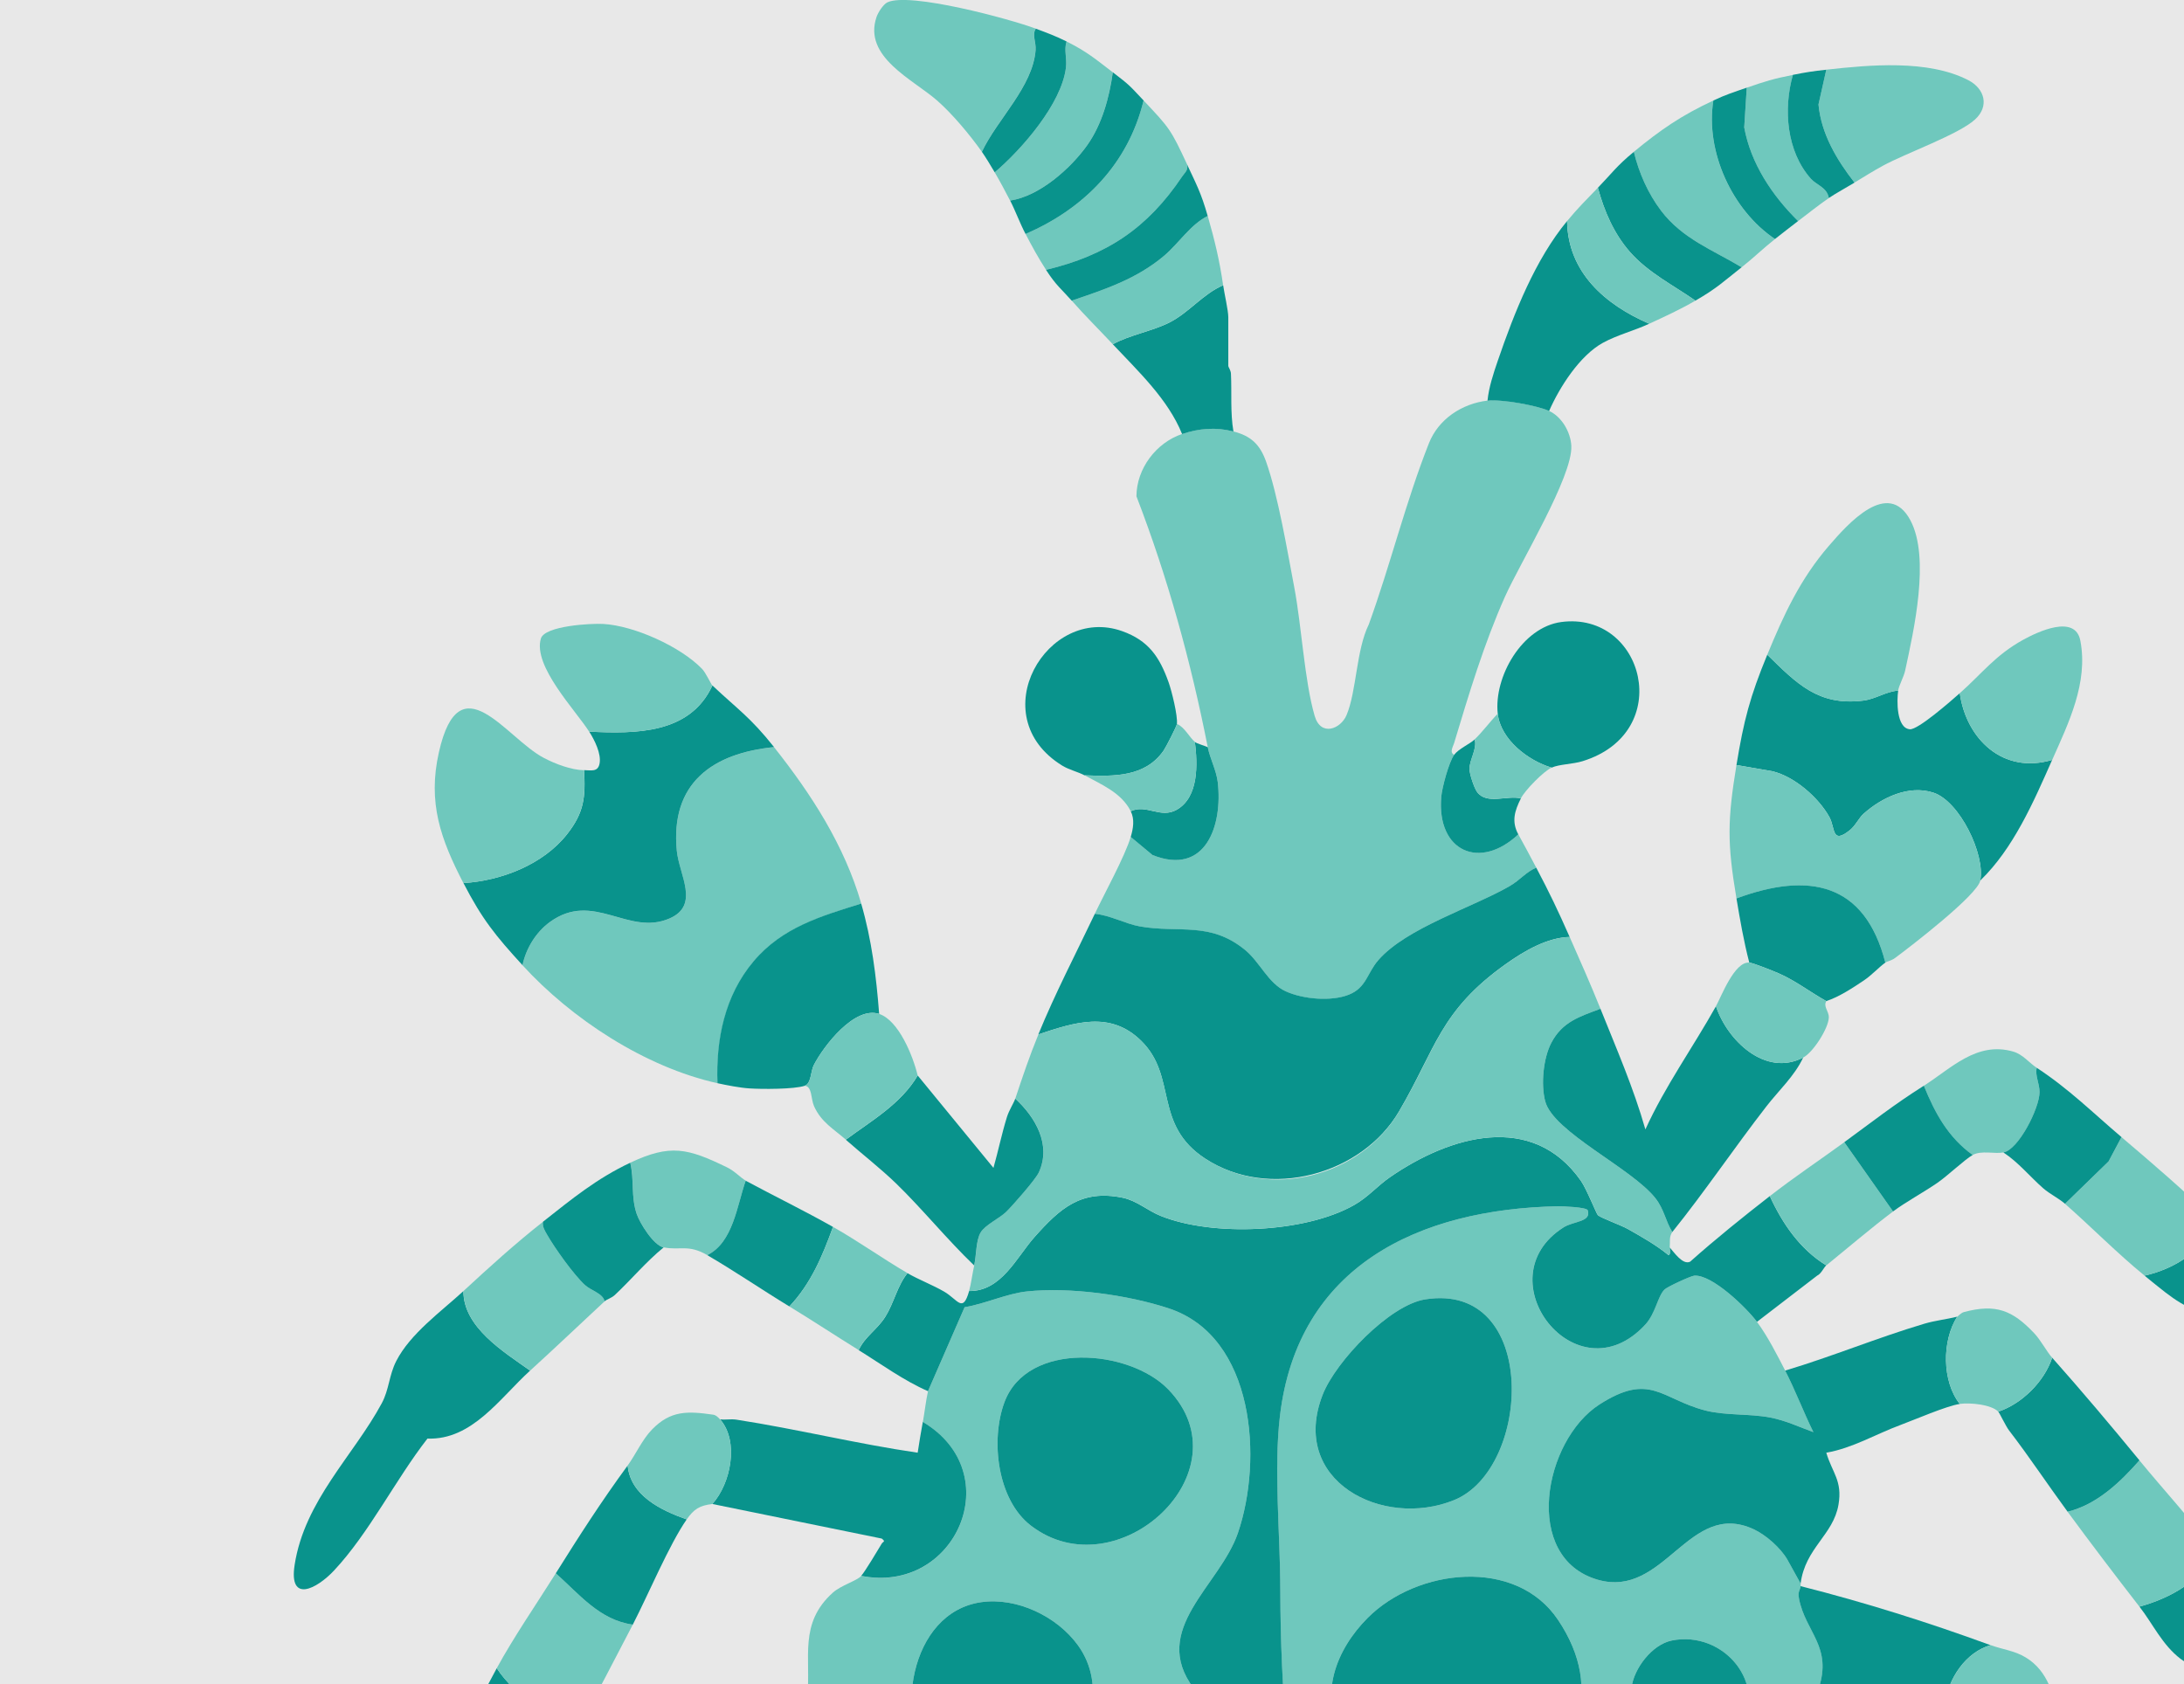 <svg width="669" height="516" viewBox="0 0 669 516" fill="none" xmlns="http://www.w3.org/2000/svg">
<g clip-path="url(#clip0_504_11355)">
<rect width="669" height="516" fill="#D9D9D9" fill-opacity="0.6"/>
<g clip-path="url(#clip1_504_11355)">
<path d="M429.7 666.747C431.763 636.952 410.675 620.604 403.188 594.596C401.8 589.759 400.688 583.985 399.913 578.998C394.975 547.365 392.213 519.07 392.175 487.15C392.15 470.027 390.1 450.218 392.063 433.77C397.525 387.865 434.488 370.418 477.238 369.568C478.663 369.543 486.025 369.83 486.338 370.793C487.55 374.405 481.988 374.105 478.963 376.017C454.225 391.689 482.913 428.746 504.013 405.775C507.113 402.4 507.75 397.226 509.838 395.089C510.675 394.227 517.925 390.902 518.988 390.827C524.5 390.465 534.975 400.676 538.188 404.975C541.4 409.274 544.438 415.248 546.838 419.91C549.975 425.997 552.463 432.621 555.488 438.77C551.088 437.157 546.963 435.195 542.288 434.295C535.763 433.033 528.575 433.733 522.425 432.146C508.825 428.621 505.538 420.298 489.988 430.271C472.813 441.282 466.175 477.301 489.438 483.988C509.925 489.887 517.275 459.342 537.163 468.503C540.938 470.24 545.438 474.214 547.513 477.814L551.575 485.15C551.538 485.4 551.6 485.675 551.575 485.937C551.488 487.162 550.613 487.437 551.1 489.887C553.163 500.148 561.363 504.485 557.075 517.383C555.688 521.557 553.013 523.594 551.438 527.069C545.35 540.517 558.675 551.477 550 563.363C548.575 565.313 545.888 566.875 544.5 568.475C530.55 563.501 519.613 551.077 504.025 550.353C462.638 548.428 472.05 611.868 510.45 596.92C519.163 593.533 525.888 587.622 536.638 589.696C536.688 597.708 539.925 604.219 537.2 612.668C532.625 626.866 512.513 622.979 503.613 632.152C497.95 622.866 492.3 613.718 480.325 612.58C464.675 611.093 454.575 629.528 465.45 640.826C473.287 648.962 488.588 647.288 494.963 658.886C494.863 659.111 495.063 659.461 494.963 659.673C490.55 668.722 473.138 672.509 464.1 669.697C461.2 668.797 458.525 665.747 455.213 665.222C449 664.235 443.288 665.51 439.738 670.872C436.425 675.883 435.163 687.881 426.563 684.819C427.438 678.933 429.313 672.521 429.713 666.735L429.7 666.747ZM436.575 398.088C425.613 399.813 409.175 417.098 405.188 427.234C394.788 453.667 423.525 468.478 445.412 459.592C469.237 449.918 471.475 392.577 436.575 398.088ZM418.975 495.648C409.225 505.409 403.788 519.42 411.3 532.255C436.288 574.986 507.1 540.604 477.213 496.223C464.275 477.026 434.088 480.538 418.975 495.648ZM512.038 502.622C506.038 503.847 500.513 511.146 499.738 517.058C497.1 537.33 523.2 545.791 532.838 530.506C542 515.983 527.938 499.373 512.025 502.622H512.038ZM460.1 578.973C449.2 566.75 421.938 569.45 415.638 584.672C406.138 607.644 443.138 620.079 458.825 601.907C464.325 595.533 466.013 585.585 460.113 578.973H460.1Z" fill="#6FC8BD"/>
<path d="M413.2 654.162C410.35 655.211 408.938 658.423 406.5 660.436C404.063 662.448 398.813 664.448 397.1 666.76C394.413 670.397 393.013 679.283 390.25 684.282C379.638 703.567 363.063 693.981 351.85 681.307C350.138 679.37 349.163 676.933 347.938 675.396C359.425 671.834 357.225 659.048 364.038 651.8C367.238 648.4 371.638 647.338 375.063 644.738C395.863 628.916 382.375 590.484 354.463 605.282C340.05 612.918 342.275 625.516 340.775 638.764C339.95 645.975 335.425 652.212 329.85 656.536C324.1 654.599 316.413 655.386 310.013 653.174C293.613 647.513 295.288 633.152 292.113 619.592C306.95 624.279 322.088 612.381 322.038 597.195C321.988 580.685 304.038 575.074 291.1 582.81C283.325 587.459 280.563 597.608 281.113 606.232C280 605.907 278.075 606.444 276.363 605.882C259.7 600.295 257.288 592.459 256.738 575.936C256.7 574.799 257.525 573.624 257.525 573.224C275.375 567.025 280.313 548.203 268.55 533.505C262.363 525.756 255.75 524.044 247.3 519.77C248.45 507.872 244.588 497.373 255.15 487.912C257.638 485.688 262.438 484.338 263.813 482.826C292.725 488.575 309.063 451.343 282.688 435.658C283.25 432.533 283.588 429.334 284.263 426.222L295.475 400.488C301.725 399.488 308.4 396.301 314.625 395.651C327.738 394.289 345.375 396.689 357.988 400.838C384.413 409.524 386.863 447.256 379.2 469.653C373.638 485.9 352.025 499.21 365.7 517.333C370.075 523.132 377.163 525.344 381.375 530.743C390.05 541.854 388.75 568.562 390.5 582.935C392.813 601.957 396.363 611.243 403.113 628.491C405.838 635.452 409.7 648.463 413.2 654.174V654.162ZM357.875 425.684C345.938 413.311 314.725 410.737 307.688 429.584C303.363 441.182 305.463 459.479 315.763 467.39C342.15 487.675 382.213 450.893 357.875 425.684ZM300.575 490.862C278.438 493.999 273.375 527.069 285.85 542.916C308.65 571.862 348.275 529.043 330.2 504.072C323.8 495.224 311.525 489.312 300.575 490.862ZM359.55 543.541C326.3 544.816 325.063 592.159 360.038 588.047C390.45 584.472 390.2 542.366 359.55 543.541Z" fill="#6FC8BD"/>
<path d="M474.525 125.906C478.4 127.668 481.125 132.405 481.325 136.629C481.762 146.028 465.6 172.511 461.025 182.759C454.55 197.27 450 212.492 445.412 227.69C445.1 228.727 443.925 230.552 445.437 231.24C443.825 233.452 441.712 241.288 441.475 244.175C440.075 260.897 453.325 266.684 465.087 255.611C466.962 259.023 468.812 262.46 470.587 265.834C467.475 267.122 465.537 269.696 462.462 271.471C451.05 278.057 430.825 284.281 422.225 294.13C418.725 298.142 418.75 302.516 413.187 304.741C407.625 306.965 399.125 306.153 393.787 303.703C388.45 301.254 385.925 294.755 381.325 291.005C370.6 282.269 361.175 285.956 349.175 283.844C344.75 283.069 340 280.369 335.35 279.982C338.275 273.82 344.612 262.31 346.362 256.398L353.012 261.935C369.275 268.484 374.6 252.949 373.012 239.576C372.587 235.951 370.65 232.427 369.95 228.877C364.787 202.706 357.737 177.035 348.112 152.052C348.15 143.603 354.1 135.667 362.087 132.967C367.275 131.217 372.425 130.792 377.812 132.18C383.2 133.567 385.95 136.154 387.825 141.428C391.5 151.814 394.325 168.737 396.462 179.96C398.725 191.883 399.575 208.568 402.7 219.316C404.587 225.803 410.7 223.328 412.475 219.091C415.575 211.718 415.4 199.194 419.287 191.308C425.925 173.011 430.587 153.801 437.7 135.817C440.612 128.43 447.762 123.669 455.662 122.731C459.825 122.244 470.662 124.119 474.537 125.881L474.525 125.906Z" fill="#6FC8BD"/>
<path d="M296.837 395.539C306.75 395.664 311.337 385.253 316.875 379.017C324.7 370.218 331.162 364.344 343.887 366.956C348.212 367.843 351.487 370.905 355.587 372.543C371.475 378.929 399.725 377.742 414.775 369.206C419.137 366.731 421.85 363.369 425.838 360.619C444.025 348.059 469.363 340.473 484.275 361.794C486 364.256 489.025 371.93 489.475 372.318C490.537 373.205 496.55 375.355 498.625 376.529C502.9 378.954 507.25 381.391 511.075 384.528C511.862 384.341 511.4 382.903 511.463 382.179C512.688 383.516 515.45 387.69 517.725 386.54C525.6 379.529 533.812 372.93 542.125 366.456C546 374.905 551.412 382.791 559.425 387.678C558.662 388.303 557.887 390.24 556.65 390.802L538.2 404.975C534.987 400.688 524.512 390.465 519 390.827C517.937 390.902 510.687 394.239 509.85 395.089C507.762 397.214 507.125 402.4 504.025 405.775C482.925 428.734 454.237 391.69 478.975 376.017C482 374.105 487.55 374.405 486.35 370.793C486.025 369.843 478.675 369.543 477.25 369.568C434.512 370.418 397.537 387.865 392.075 433.771C390.125 450.218 392.162 470.04 392.187 487.15C392.237 519.07 394.987 547.366 399.925 578.998C400.7 583.985 401.812 589.759 403.2 594.596C410.687 620.604 431.762 636.952 429.712 666.747C424.612 663.473 416.462 659.498 413.2 654.174C409.712 648.463 405.85 635.44 403.112 628.491C396.35 611.243 392.812 601.957 390.5 582.935C388.75 568.562 390.05 541.854 381.375 530.743C377.162 525.344 370.075 523.132 365.7 517.333C352.025 499.211 373.637 485.9 379.2 469.653C386.862 447.256 384.412 409.524 357.987 400.838C345.375 396.689 327.737 394.289 314.625 395.652C308.4 396.301 301.725 399.488 295.475 400.488L284.262 426.222C276.8 422.947 269.987 417.961 263.037 413.649C264.925 409.474 268.725 407.4 271.225 403.363C273.875 399.101 274.812 394.027 277.975 390.065C281.262 391.977 285.725 393.689 289.225 395.727C293.425 398.176 294.9 402.438 296.85 395.577L296.837 395.539Z" fill="#09938C"/>
<path d="M470.588 265.834C474.65 273.546 477.237 278.957 480.812 287.056C473.887 287.231 466.763 291.43 461.225 295.38C441.05 309.765 439.85 321.238 428.537 340.523C417.225 359.807 388.862 367.794 369.212 354.996C353.125 344.522 360.775 329.862 349.538 318.851C340.075 309.578 329.125 313.239 318.062 316.914C323.237 304.278 329.6 292.105 335.362 279.97C340 280.37 344.763 283.057 349.188 283.832C361.188 285.931 370.613 282.244 381.338 290.993C385.938 294.742 388.462 301.241 393.8 303.691C399.137 306.141 407.775 306.903 413.2 304.728C418.625 302.554 418.738 298.117 422.238 294.117C430.838 284.269 451.063 278.045 462.475 271.458C465.55 269.684 467.488 267.109 470.6 265.822L470.588 265.834Z" fill="#09938C"/>
<path d="M480.812 287.056C484.037 294.38 487.275 301.628 490.25 309.065C483.825 311.477 478.55 313.027 475.175 319.538C472.725 324.25 471.975 332.274 473.325 337.398C475.825 346.884 500.125 358.032 507.175 367.218C509.825 370.68 510.125 373.992 512.262 377.454C511.212 378.917 511.625 380.566 511.475 382.166C511.412 382.891 511.875 384.328 511.087 384.516C507.262 381.391 502.925 378.942 498.637 376.517C496.562 375.342 490.537 373.205 489.487 372.305C489.037 371.93 486.012 364.244 484.287 361.782C469.387 340.46 444.037 348.046 425.85 360.607C421.862 363.356 419.15 366.718 414.787 369.193C399.737 377.729 371.487 378.917 355.6 372.53C351.5 370.88 348.225 367.831 343.9 366.943C331.162 364.331 324.7 370.205 316.887 379.004C311.35 385.241 306.762 395.639 296.85 395.526C297.45 393.427 297.875 390.115 298.425 387.665C299.15 384.416 298.937 380.004 300.45 377.504C301.837 375.217 306.212 373.242 308.287 371.193C310.362 369.143 317.25 361.319 318.25 359.132C322.112 350.683 317.212 342.272 311.012 336.561C313.3 329.699 315.287 323.738 318.087 316.914C329.162 313.227 340.1 309.577 349.562 318.851C360.8 329.849 353.15 344.522 369.237 354.995C388.887 367.793 416.825 360.532 428.562 340.522C440.3 320.513 441.062 309.752 461.25 295.379C466.787 291.442 473.912 287.231 480.837 287.056H480.812Z" fill="#6FC8BD"/>
<path d="M599.525 403.4C594.813 410.799 594.85 423.222 600.313 430.134C596.263 430.721 586.525 434.958 582.038 436.62C574.5 439.42 567.45 443.682 559.425 445.069C561.25 451.243 564.425 453.643 563.163 460.992C561.563 470.328 552.988 474.202 551.563 485.15L547.5 477.814C545.425 474.227 540.925 470.24 537.15 468.503C517.263 459.342 509.913 489.875 489.425 483.988C466.163 477.289 472.8 441.282 489.975 430.271C505.538 420.298 508.813 428.622 522.413 432.146C528.563 433.733 535.75 433.046 542.275 434.296C546.95 435.196 551.075 437.158 555.475 438.77C552.45 432.621 549.963 425.997 546.825 419.91C561.163 415.624 575.138 409.812 589.463 405.55C592.788 404.563 596.175 404.225 599.5 403.4H599.525Z" fill="#09938C"/>
<path d="M237.088 228.89C248.525 243.325 258.625 258.923 263.825 276.845C251.65 280.644 239.3 284.494 230.825 294.555C222.35 304.615 219.275 318.476 219.8 331.874C197.525 326.912 175.088 312.164 160.05 295.717C161.125 290.568 164.175 285.593 168.438 282.494C181.788 272.795 192.4 286.918 205.088 281.407C214.463 277.332 208.038 268.084 207.313 260.647C205.313 240.05 218.113 230.802 237.088 228.902V228.89Z" fill="#6FC8BD"/>
<path d="M237.088 228.89C218.1 230.79 205.313 240.038 207.313 260.635C208.038 268.071 214.463 277.32 205.088 281.394C192.4 286.906 181.788 272.783 168.438 282.482C164.175 285.581 161.125 290.568 160.05 295.705C151.775 286.656 147.7 281.644 141.963 270.546C153.55 269.846 166.413 264.872 173.738 255.536C178.925 248.924 179.4 244.238 178.913 235.951C181.138 236.001 183.138 236.551 183.65 233.977C184.25 230.94 182.113 226.715 180.488 224.153C194.75 224.853 211.413 224.878 218.225 210.005C225.925 217.279 229.838 219.716 237.1 228.877L237.088 228.89Z" fill="#09938C"/>
<path d="M581.45 211.592C581.012 214.567 580.862 223.078 585.025 223.428C587.537 223.64 597.8 214.604 600.312 212.38C602.312 226.465 613.587 237.313 628.612 232.814C622.95 245.625 616.737 259.985 606.6 269.758C608.125 261.747 600.262 245.475 592.237 242.85C584.687 240.375 576.362 244.375 570.837 249.324C569.325 250.674 568.437 252.936 566.525 254.436C561.025 258.773 562.225 253.686 560.375 250.336C557.075 244.35 549.7 237.926 542.975 236.301L531.912 234.389C534.15 220.716 536.05 213.442 541.35 200.582C550.325 209.368 556.95 216.354 570.75 214.642C574.575 214.167 577.65 211.867 581.45 211.58V211.592Z" fill="#09938C"/>
<path d="M531.913 234.389L542.975 236.301C549.713 237.926 557.075 244.35 560.375 250.336C562.225 253.686 561.013 258.772 566.525 254.436C568.438 252.936 569.338 250.674 570.838 249.324C576.363 244.375 584.688 240.375 592.238 242.85C600.263 245.474 608.125 261.747 606.6 269.758C605.763 274.208 585.125 290.08 580.438 293.542C579.4 294.304 578.038 294.529 577.513 294.917C571.213 270.321 553.95 267.096 531.913 275.27C529.05 258.26 529.138 251.311 531.913 234.389Z" fill="#6FC8BD"/>
<path d="M552.35 324C549.687 329.699 544.862 334.073 541.037 339.023C531.225 351.671 522.287 364.994 512.262 377.454C510.125 373.992 509.825 370.668 507.175 367.218C500.125 358.032 475.812 346.884 473.325 337.398C471.975 332.274 472.725 324.25 475.175 319.538C478.562 313.027 483.825 311.477 490.25 309.065C495.15 321.288 500.387 333.298 504.012 346.022C510.037 332.786 518.55 320.938 525.637 308.277C529.075 318.713 540.725 330.061 552.375 324H552.35Z" fill="#09938C"/>
<path d="M220.575 434.845C222.087 435.07 223.875 434.683 225.575 434.945C244.162 437.82 262.487 442.357 281.1 445.069C281.562 441.919 282.112 438.757 282.675 435.633C309.062 451.318 292.725 488.55 263.8 482.801C264.95 481.526 268.875 474.952 270.075 472.952C270.512 472.215 271.412 472.415 270.1 471.377L218.2 460.779C223.862 454.517 226.475 441.557 220.562 434.833L220.575 434.845Z" fill="#09938C"/>
<path d="M162.388 419.911C153.088 428.372 144.638 441.245 130.938 440.745C121.163 453.268 113.05 469.74 102.25 481.239C97.063 486.75 88.413 491.337 90.25 479.451C93.3 459.692 108.338 445.919 116.95 429.909C119.213 425.697 119.138 421.398 121.363 417.023C125.663 408.575 135.138 401.838 141.95 395.552C141.9 406.625 154.288 414.174 162.388 419.923V419.911Z" fill="#09938C"/>
<path d="M581.45 211.592C577.65 211.88 574.575 214.179 570.75 214.654C556.95 216.367 550.337 209.368 541.35 200.594C546.362 188.421 551.437 177.385 560.237 167.212C566 160.55 578.375 146.477 585.225 159.475C591.275 170.961 586.25 193.145 583.575 205.481C583.137 207.468 581.675 209.993 581.437 211.605L581.45 211.592Z" fill="#6FC8BD"/>
<path d="M655.35 492.224C664.462 489.737 674.975 484.3 678.15 474.927C682.737 481.076 692.837 495.249 694.475 502.223C698.1 517.645 704.725 526.906 709.625 541.317C711.125 545.716 717.125 565.475 712.75 568.075C711.425 568.862 709.4 568.562 707.975 568.112C702.962 566.488 691.9 546.091 689.012 540.692C685.25 533.643 679.775 518.333 675.675 513.146C674.212 511.296 670.225 509.971 667.987 508.259C662.287 503.897 659.55 497.623 655.337 492.212L655.35 492.224Z" fill="#09938C"/>
<path d="M177.325 529.181C174.838 533.868 173.4 539.317 169.788 544.054C166.913 547.816 160.688 550.903 159.075 553.777C151.075 568.087 149.55 593.483 139.45 608.056C136.325 612.568 129.438 615.743 128.563 608.206C126.588 591.021 140.6 564.638 143.325 547.466C144.2 541.966 142.113 537.217 142.925 532.118C143.775 526.756 149.4 516.17 152.163 511.096C158 519.92 167.675 525.344 177.325 529.181Z" fill="#09938C"/>
<path d="M269.312 310.64C261.812 308.153 252.325 320.376 249.262 326.362C248.337 328.162 248.5 331.987 246.512 332.649C243.262 333.749 233.3 333.711 229.575 333.461C226.675 333.274 222.662 332.499 219.775 331.862C219.262 318.476 222.025 304.966 230.8 294.542C239.575 284.119 251.625 280.632 263.8 276.833C267.025 287.943 268.425 299.117 269.3 310.64H269.312Z" fill="#09938C"/>
<path d="M178.9 235.964C179.375 244.25 178.9 248.937 173.725 255.548C166.4 264.884 153.538 269.846 141.95 270.559C135.025 257.161 130.938 245.975 134.45 230.44C140.788 202.444 154.925 226.078 166.563 232.189C170.075 234.039 174.913 235.889 178.9 235.976V235.964Z" fill="#6FC8BD"/>
<path d="M360.513 221.816C360.438 222.491 357.163 228.915 356.45 229.939C350.775 238.126 341.163 237.888 332.2 237.538C330.313 236.501 327.487 235.864 325.362 234.551C300.7 219.329 320.813 185.184 343.75 193.37C351.8 196.245 355.175 201.219 357.963 209.03C358.938 211.767 360.788 219.266 360.513 221.816Z" fill="#09938C"/>
<path d="M656.925 390.827C665.962 388.777 675.725 383.103 678.15 373.53C693.312 387.953 720.825 418.373 728.35 437.707C734 452.23 723.962 450.343 715.512 443.469C706.5 436.133 687.2 407.137 680.462 404.625C668.15 400.038 667.2 399.226 656.912 390.827H656.925Z" fill="#09938C"/>
<path d="M281.113 329.512L304.313 357.807C305.763 352.696 306.85 347.371 308.425 342.285C309.1 340.098 310.513 338.023 310.988 336.598C317.188 342.31 322.088 350.721 318.225 359.17C317.225 361.357 310.3 369.218 308.263 371.23C306.225 373.242 301.8 375.255 300.425 377.542C298.913 380.041 299.125 384.466 298.4 387.703C290.163 379.816 282.563 370.405 274.438 362.532C269.7 357.945 264.025 353.546 259.088 349.184C267.025 343.31 275.925 338.26 281.1 329.537L281.113 329.512Z" fill="#09938C"/>
<path d="M475.3 235.176C468.113 233.077 459.65 226.565 458.788 218.666C457.55 207.381 466.25 192.17 478.25 190.571C503.55 187.221 513.35 224.391 484.738 233.214C481.8 234.127 477.65 234.127 475.3 235.176Z" fill="#09938C"/>
<path d="M317.275 8.774C316.05 10.573 317.4 12.898 317.212 15.348C316.337 26.633 305.387 36.594 300.762 46.505C297.162 41.394 291.712 34.87 287.025 30.77C279.6 24.284 264.325 17.447 268.5 5.199C268.962 3.837 270.537 1.325 271.862 0.7C278.712 -2.462 309.275 5.787 317.275 8.774Z" fill="#6FC8BD"/>
<path d="M609.75 504.022C602.137 506.222 596.825 514.183 595.8 521.907C595.45 524.569 595.987 526.769 595.587 529.181C584.912 525.319 572.45 521.407 561.537 518.02C560.012 517.545 558.7 517.12 557.062 517.395C561.35 504.497 553.15 500.173 551.087 489.9C550.6 487.45 551.462 487.175 551.562 485.95C571.3 490.949 590.662 497.048 609.737 504.035L609.75 504.022Z" fill="#09938C"/>
<path d="M218.213 210.018C211.4 224.891 194.738 224.866 180.475 224.166C176.325 217.617 163.138 204.019 165.688 195.62C166.888 191.708 181.113 190.946 184.788 191.158C194.275 191.708 208.413 198.07 215.05 204.919C216.2 206.106 217.813 209.643 218.2 210.018H218.213Z" fill="#6FC8BD"/>
<path d="M568.075 55.941C562.65 48.993 557.875 40.981 557.037 31.995L559.425 21.347C572.487 19.91 590.575 18.147 602.962 24.584C608 27.209 609.412 32.583 604.975 36.62C599.887 41.244 583.85 46.905 576.712 50.805C573.85 52.367 570.875 54.229 568.075 55.929V55.941Z" fill="#6FC8BD"/>
<path d="M480.025 67.74C480.275 83.512 491.738 93.373 505.188 99.185C500.6 101.309 495.325 102.647 490.988 105.034C483.888 108.946 477.725 118.607 474.525 125.906C470.65 124.143 459.813 122.269 455.65 122.756C456.05 118.682 457.463 114.42 458.788 110.558C463.9 95.635 470.313 79.488 480.025 67.727V67.74Z" fill="#09938C"/>
<path d="M577.512 294.917C575.45 296.405 573.375 298.754 570.85 300.441C567.4 302.741 563.325 305.441 559.425 306.703C554.462 303.953 550.037 300.454 544.762 298.167C543.137 297.467 537.075 295.03 535.837 294.905C534.137 288.381 533.012 281.832 531.912 275.258C553.95 267.084 571.212 270.309 577.512 294.905V294.917Z" fill="#09938C"/>
<path d="M628.613 232.814C613.588 237.301 602.313 226.453 600.312 212.38C607.1 206.393 611.137 200.757 619.725 196.02C624.087 193.62 635.675 188.059 637.25 196.282C639.712 209.218 633.625 221.516 628.625 232.814H628.613Z" fill="#6FC8BD"/>
<path d="M166.325 374.317C166.15 375.905 166.825 376.917 167.55 378.192C169.888 382.354 175.763 390.54 179.188 393.689C181.025 395.389 184.763 396.277 185.2 398.689C177.625 405.725 170.088 412.924 162.4 419.91C154.3 414.161 141.9 406.612 141.963 395.539C149.988 388.128 157.725 381.091 166.338 374.317H166.325Z" fill="#6FC8BD"/>
<path d="M193.837 497.736C188.412 508.259 182.8 518.882 177.325 529.181C167.675 525.344 158 519.932 152.162 511.096C157.425 501.448 164.4 491.337 170.25 482.013C177.387 488.362 183.7 496.373 193.837 497.736Z" fill="#6FC8BD"/>
<path d="M678.15 474.939C674.975 484.3 664.463 489.75 655.35 492.237C647.875 482.601 640.563 472.977 633.338 463.154C642.225 461.042 649.475 454.13 655.35 447.431C662.875 456.592 671.062 465.441 678.15 474.939Z" fill="#6FC8BD"/>
<path d="M678.15 373.53C675.725 383.091 665.95 388.778 656.925 390.827C648.413 383.866 640.725 376.005 632.55 368.818L645.9 355.833L649.85 348.384C660 356.995 668.488 364.344 678.15 373.542V373.53Z" fill="#6FC8BD"/>
<path d="M524.838 30.795C522.3 46.418 530.613 64.49 543.713 73.239C540.35 75.876 536.988 79.138 533.488 81.888C524.5 76.501 515.288 73.126 508.788 64.528C504.775 59.216 502.038 52.98 500.463 46.518C508.75 39.694 514.963 35.42 524.838 30.795Z" fill="#6FC8BD"/>
<path d="M655.35 447.419C649.475 454.105 642.225 461.029 633.338 463.141C627.275 454.893 621.65 446.369 615.4 438.233C614.413 436.945 612.475 432.859 612.113 432.484C619.375 430.096 626.225 423.248 628.625 415.974C637.888 426.41 646.488 436.62 655.363 447.419H655.35Z" fill="#09938C"/>
<path d="M210.35 465.503C205.05 473.102 198.5 488.7 193.838 497.736C183.7 496.373 177.388 488.362 170.25 482.013C177.55 470.365 184.1 460.154 192.263 448.993C193.138 458.267 202.525 462.741 210.35 465.503Z" fill="#09938C"/>
<path d="M363.662 50.442C364.012 52.204 362.937 52.867 362.15 54.042C351.5 69.889 339.087 78.2 320.425 82.675C318 78.913 316.2 75.613 314.137 71.664C332.125 63.928 345.612 50.167 350.3 30.783C358.325 39.294 358.625 39.631 363.662 50.43V50.442Z" fill="#6FC8BD"/>
<path d="M374.675 87.387C375.038 89.974 376.25 95.073 376.25 97.21V112.145C376.25 112.433 377.012 113.445 377.062 114.47C377.35 120.369 376.825 126.306 377.825 132.192C372.437 130.805 367.287 131.23 362.1 132.98C357.787 122.306 348.663 113.77 340.875 105.471C346.188 102.572 352.9 101.497 358.2 98.823C364.175 95.81 368.538 90.024 374.675 87.399V87.387Z" fill="#09938C"/>
<path d="M630.975 526.819L625.487 533.518C620.737 536.942 612.137 542.642 607.387 537.042C602.637 531.443 602.75 531.768 595.6 529.181C596 526.781 595.462 524.569 595.812 521.907C596.825 514.171 602.15 506.222 609.762 504.022C613.375 505.347 617.137 505.722 620.525 507.797C627.575 512.121 628.962 519.445 630.987 526.819H630.975Z" fill="#6FC8BD"/>
<path d="M228.438 361.732C225.75 369.28 224.6 380.616 216.65 384.528C210.8 381.141 208.412 383.166 203.287 382.166C200.25 381.579 196.05 374.855 195.05 371.918C193.225 366.556 194.35 361.644 193.062 356.22C205.35 350.446 210.638 351.771 222.7 357.645C225.138 358.832 226.95 360.919 228.45 361.719L228.438 361.732Z" fill="#6FC8BD"/>
<path d="M269.312 310.64C275.325 312.639 279.713 323.65 281.1 329.512C275.913 338.235 267.025 343.285 259.088 349.159C255.338 345.847 251.538 343.822 249.338 338.86C248.363 336.661 248.813 332.849 246.5 332.649C248.488 331.974 248.325 328.162 249.25 326.362C252.313 320.388 261.8 308.152 269.3 310.64H269.312Z" fill="#6FC8BD"/>
<path d="M623.9 327.15C623.313 329.512 624.75 331.911 624.75 334.611C624.75 339.46 618.388 352.183 613.675 353.083C611.038 353.596 606.925 352.371 604.238 353.871C596.688 348.384 592.738 341.11 589.3 332.649C597.625 327.387 605.488 318.938 616.675 322.175C619.638 323.025 621.55 325.612 623.888 327.15H623.9Z" fill="#6FC8BD"/>
<path d="M203.275 382.178C197.888 386.578 193.413 391.989 188.35 396.739C187.313 397.714 185.8 398.113 185.188 398.688C184.763 396.289 181.013 395.389 179.175 393.689C175.75 390.54 169.888 382.353 167.538 378.192C166.813 376.904 166.138 375.892 166.313 374.317C175.15 367.356 182.75 361.082 193.05 356.232C194.338 361.657 193.213 366.568 195.038 371.93C196.038 374.855 200.238 381.579 203.275 382.178Z" fill="#09938C"/>
<path d="M255.162 375.892C251.925 384.816 248.437 393.227 241.8 400.263C233.575 395.264 224.687 389.202 216.637 384.541C224.6 380.629 225.75 369.293 228.425 361.744C237.275 366.506 246.412 370.943 255.162 375.892Z" fill="#09938C"/>
<path d="M369.95 66.165C372.025 73.414 373.6 79.863 374.662 87.387C368.525 90.011 364.162 95.798 358.187 98.81C352.887 101.484 346.175 102.572 340.862 105.459C336.587 100.897 332.35 96.723 328.287 92.098C338.587 88.611 348.137 85.474 356.6 78.35C361.075 74.588 364.687 68.752 369.962 66.152L369.95 66.165Z" fill="#6FC8BD"/>
<path d="M564.937 349.946L579.875 371.168C573.537 375.917 565.837 382.479 559.437 387.678C551.425 382.791 546.025 374.905 542.137 366.456C549.587 360.645 557.412 355.433 564.937 349.946Z" fill="#6FC8BD"/>
<path d="M604.25 353.87C601.9 355.183 596.475 360.319 593.487 362.369C589.325 365.244 583.662 368.318 579.875 371.155L564.938 349.934C573.488 343.71 580.062 338.485 589.312 332.636C592.75 341.097 596.712 348.384 604.25 353.858V353.87Z" fill="#09938C"/>
<path d="M628.612 415.974C626.212 423.247 619.362 430.096 612.1 432.484C609.9 430.259 603.35 429.684 600.312 430.121C594.85 423.222 594.812 410.799 599.525 403.388C599.75 403.338 600.625 402.238 601.612 401.976C611.375 399.376 616.462 401.426 623.125 408.475C625.175 410.649 626.862 413.999 628.612 415.961V415.974Z" fill="#6FC8BD"/>
<path d="M533.488 81.888C527.813 86.362 525.95 88.287 519.338 92.111C512.563 87.387 504.825 83.525 499.275 77.188C494.35 71.564 491.388 64.665 489.463 57.529C493.763 53.055 495.213 50.855 500.475 46.518C502.05 52.98 504.788 59.216 508.8 64.528C515.3 73.126 524.512 76.501 533.5 81.888H533.488Z" fill="#09938C"/>
<path d="M220.575 434.845C226.487 441.557 223.887 454.53 218.212 460.791C214.3 461.229 212.55 462.366 210.35 465.503C202.525 462.754 193.15 458.267 192.262 448.993C194.725 445.631 196.712 441.057 199.712 437.97C205.475 432.033 210.725 432.321 218.475 433.421C219.575 433.571 220.437 434.82 220.562 434.845H220.575Z" fill="#6FC8BD"/>
<path d="M649.85 348.371L645.9 355.82L632.55 368.805C630.688 367.168 627.85 365.781 625.888 364.069C621.775 360.469 618.313 356.12 613.675 353.083C618.375 352.171 624.738 339.448 624.75 334.611C624.75 331.899 623.313 329.512 623.9 327.149C633.825 333.661 640.938 340.81 649.85 348.371Z" fill="#09938C"/>
<path d="M340.862 22.146C339.8 29.845 337.55 38.132 332.987 44.531C327.862 51.717 318.35 60.103 309.412 61.453C307.875 58.516 306.387 55.666 304.7 52.804C313 45.743 325.15 31.845 326.512 20.759C326.887 17.685 325.862 15.36 326.712 12.71C332.962 15.822 335.575 18.11 340.862 22.146Z" fill="#6FC8BD"/>
<path d="M535.85 294.917C537.087 295.03 543.163 297.467 544.775 298.179C550.05 300.466 554.462 303.966 559.437 306.715C558.425 308.453 560.263 309.777 560.2 311.74C560.1 315.064 555.388 322.425 552.363 324C540.713 330.062 529.075 318.713 525.625 308.278C527.25 305.366 531.312 294.48 535.85 294.917Z" fill="#6FC8BD"/>
<path d="M277.963 390.04C274.8 394.002 273.863 399.076 271.213 403.338C268.7 407.375 264.913 409.449 263.025 413.624C255.925 409.224 248.913 404.588 241.8 400.263C248.438 393.239 251.925 384.816 255.163 375.892C262.963 380.304 270.288 385.553 277.963 390.04Z" fill="#6FC8BD"/>
<path d="M519.338 92.111C514.575 94.873 510.038 96.948 505.188 99.185C491.75 93.373 480.288 83.512 480.025 67.74C483.4 63.653 485.8 61.328 489.463 57.516C491.4 64.653 494.363 71.564 499.275 77.176C504.825 83.512 512.55 87.374 519.338 92.098V92.111Z" fill="#6FC8BD"/>
<path d="M369.95 66.165C364.675 68.765 361.062 74.589 356.587 78.363C348.125 85.487 338.562 88.624 328.275 92.111C325.125 88.537 323.5 87.474 320.412 82.675C339.075 78.201 351.5 69.889 362.137 54.042C362.925 52.867 364 52.217 363.65 50.442C366.525 56.591 367.937 59.141 369.937 66.165H369.95Z" fill="#09938C"/>
<path d="M350.3 30.795C345.6 50.18 332.113 63.94 314.138 71.676C312.35 68.252 310.975 64.427 309.425 61.453C318.35 60.116 327.863 51.729 333 44.531C337.563 38.132 339.813 29.845 340.875 22.146C346.15 26.171 345.988 26.208 350.313 30.795H350.3Z" fill="#09938C"/>
<path d="M549.212 22.934C546.237 33.395 547.262 46.406 554.725 54.767C556.5 56.754 559.637 57.379 560.225 60.666C557.1 62.803 553.837 65.427 550.787 67.74C542.875 59.953 536.3 50.117 534.287 39.044L535.062 26.871C540.7 24.921 543.137 24.146 549.212 22.947V22.934Z" fill="#6FC8BD"/>
<path d="M535.063 26.858L534.288 39.032C536.3 50.105 542.875 59.941 550.788 67.727C548.513 69.452 545.888 71.526 543.713 73.226C530.613 64.465 522.313 46.405 524.838 30.783C528.763 28.946 531.125 28.221 535.063 26.858Z" fill="#09938C"/>
<path d="M369.95 228.89C370.65 232.439 372.575 235.964 373.013 239.588C374.6 252.949 369.275 268.484 353.013 261.947L346.363 256.411C347.125 253.849 347.613 251.011 346.363 248.549C351.15 246.262 355.488 250.912 360.45 248.087C367.275 244.2 366.838 234.014 366.013 227.328C366.638 227.815 369.013 228.477 369.938 228.902L369.95 228.89Z" fill="#09938C"/>
<path d="M465.875 244.612C463.913 248.499 462.975 251.761 465.087 255.623C453.325 266.696 440.075 260.91 441.475 244.187C441.712 241.3 443.825 233.464 445.437 231.252C446.75 229.452 450.3 227.89 451.725 226.54C452.562 229.352 450.125 232.752 450.137 235.589C450.137 237.126 451.562 241.438 452.487 242.675C455.462 246.649 461.8 243.537 465.875 244.625V244.612Z" fill="#09938C"/>
<path d="M326.713 12.71C325.85 15.36 326.888 17.697 326.513 20.759C325.15 31.833 313.013 45.73 304.7 52.804C303.563 50.88 302.025 48.305 300.775 46.518C305.4 36.607 316.35 26.646 317.225 15.36C317.413 12.911 316.063 10.586 317.288 8.786C320.788 10.086 323.325 11.023 326.725 12.71H326.713Z" fill="#09938C"/>
<path d="M366.025 227.315C366.85 234.001 367.275 244.2 360.462 248.074C355.5 250.899 351.162 246.249 346.375 248.537C343.475 242.812 337.35 240.363 332.225 237.526C341.187 237.876 350.787 238.113 356.475 229.927C357.187 228.902 360.462 222.478 360.537 221.803C362.85 222.741 364.45 226.065 366.037 227.302L366.025 227.315Z" fill="#6FC8BD"/>
<path d="M559.425 21.359L557.038 32.008C557.875 40.994 562.638 48.993 568.075 55.954C565.7 57.404 562.338 59.216 560.213 60.666C559.625 57.379 556.488 56.741 554.713 54.767C547.25 46.406 546.225 33.407 549.2 22.934C553.2 22.134 555.313 21.809 559.425 21.359Z" fill="#09938C"/>
<path d="M475.3 235.176C472.837 236.276 467.112 242.138 465.862 244.613C461.787 243.525 455.462 246.637 452.475 242.663C451.55 241.425 450.137 237.126 450.125 235.576C450.1 232.739 452.55 229.34 451.712 226.528C454.087 224.278 456.437 221.054 458.787 218.667C459.65 226.565 468.112 233.077 475.3 235.176Z" fill="#6FC8BD"/>
<path d="M418.975 495.649C434.075 480.538 464.275 477.026 477.212 496.224C507.1 540.604 436.288 574.986 411.3 532.255C403.788 519.42 409.225 505.41 418.975 495.649Z" fill="#09938C"/>
<path d="M436.575 398.089C471.475 392.577 469.238 449.918 445.413 459.592C423.525 468.478 394.788 453.668 405.188 427.234C409.175 417.098 425.613 399.813 436.575 398.089Z" fill="#09938C"/>
<path d="M512.038 502.623C527.95 499.373 542.013 515.971 532.85 530.506C523.213 545.791 497.113 537.33 499.75 517.058C500.513 511.147 506.038 503.86 512.05 502.623H512.038Z" fill="#09938C"/>
<path d="M357.875 425.685C382.213 450.893 342.15 487.675 315.763 467.391C305.463 459.479 303.363 441.17 307.688 429.584C314.725 410.737 345.925 413.311 357.875 425.685Z" fill="#09938C"/>
<path d="M300.575 490.862C311.525 489.312 323.787 495.224 330.2 504.072C348.275 529.031 308.65 571.862 285.85 542.916C273.375 527.081 278.437 494.011 300.575 490.862Z" fill="#09938C"/>
</g>
</g>
<defs>
<clipPath id="clip0_504_11355">
<rect width="669" height="516" fill="white"/>
</clipPath>
<clipPath id="clip1_504_11355">
<rect width="640" height="731" fill="white" transform="translate(90)"/>
</clipPath>
</defs>
</svg>
